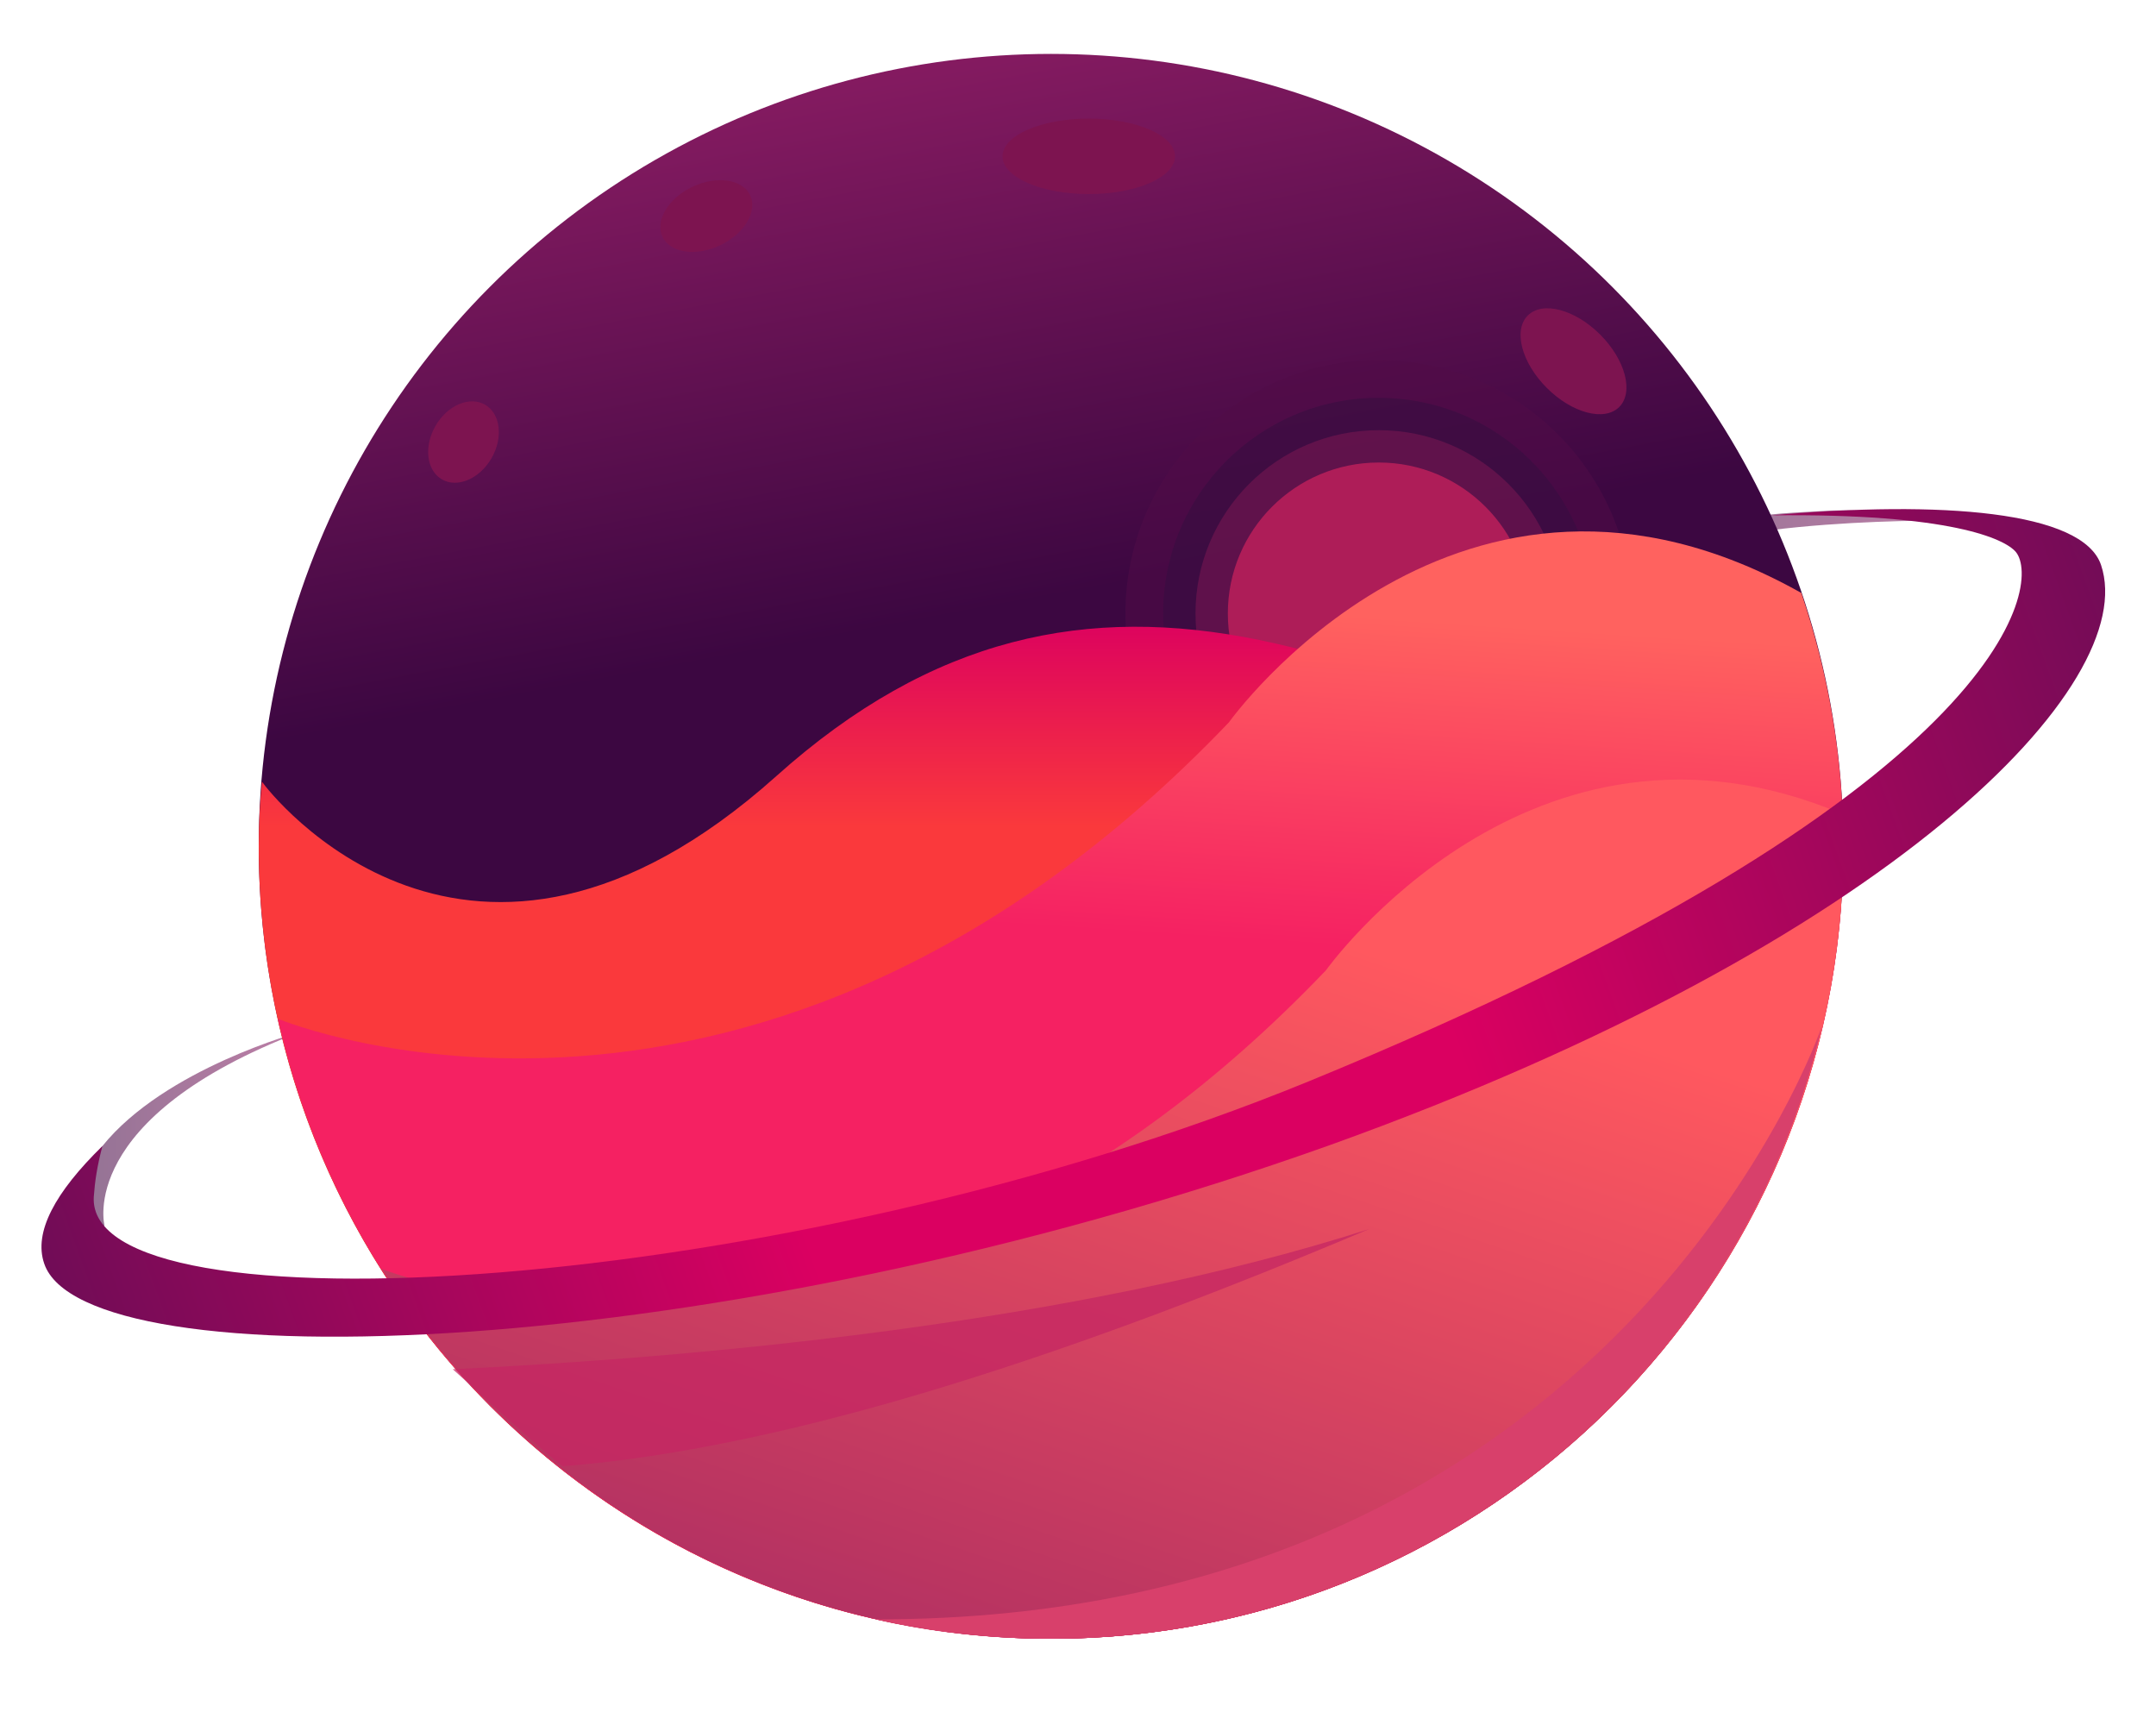 <?xml version="1.0" encoding="utf-8"?>
<!-- Generator: Adobe Illustrator 22.0.0, SVG Export Plug-In . SVG Version: 6.00 Build 0)  -->
<svg version="1.1" id="Слой_1"
	xmlns="http://www.w3.org/2000/svg"
	xmlns:xlink="http://www.w3.org/1999/xlink" x="0px" y="0px" viewBox="50 90 200 160" style="enable-background:new 0 0 293 298;" xml:space="preserve">
	<style type="text/css">
	.st0{fill:url(#SVGID_1_);}
	.st1{opacity:0.57;fill:url(#SVGID_2_);}
	.st2{opacity:0.57;fill:url(#SVGID_3_);}
	.st3{fill:url(#SVGID_4_);}
	.st4{opacity:0.52;fill:#510C48;}
	.st5{opacity:0.52;fill:#350F41;}
	.st6{opacity:0.52;fill:#801854;}
	.st7{fill:#AE1D58;}
	.st8{fill:url(#SVGID_5_);}
	.st9{fill:url(#SVGID_6_);}
	.st10{fill:url(#SVGID_7_);}
	.st11{fill:#7D1450;}
	.st12{fill:url(#SVGID_8_);}
	.st13{fill:#D8406B;}
	.st14{opacity:0.74;fill:#C52763;}
	</style>
	<g id="Планета">
		<radialGradient id="SVGID_1_" cx="144.333" cy="129.333" r="111.913" gradientUnits="userSpaceOnUse">
			<stop offset="0" style="stop-color:#750A40"/>
			<stop offset="1" style="stop-color:#070535"/>
		</radialGradient>
		<linearGradient id="SVGID_2_" gradientUnits="userSpaceOnUse" x1="200.875" y1="140.079" x2="231.72" y2="140.079">
			<stop offset="0" style="stop-color:#3C0741"/>
			<stop offset="1" style="stop-color:#8A1C63"/>
		</linearGradient>
		<path class="st1" d="M231.7,138.3c0,0-22.7-0.5-30.8,4.5c0,0,4.4-2.9,9.9-4.5c2.4-0.7,6.9-0.8,8.2-0.9c4.3-0.3,10.9,0.5,10.9,0.5
		L231.7,138.3z"/>
		<linearGradient id="SVGID_3_" gradientUnits="userSpaceOnUse" x1="56.139" y1="195.5" x2="77.875" y2="195.5">
			<stop offset="0" style="stop-color:#3C0741"/>
			<stop offset="1" style="stop-color:#8A1C63"/>
		</linearGradient>
		<path class="st2" d="M59.7,203.7c0,0-2.7-10,18.2-18c0,0-12.6,3.4-18.4,10.6s-2.4,8.9-2.4,8.9L59.7,203.7z"/>
		<linearGradient id="SVGID_4_" gradientUnits="userSpaceOnUse" x1="143.337" y1="146.218" x2="133.281" y2="92.403">
			<stop offset="0" style="stop-color:#3C0741"/>
			<stop offset="1" style="stop-color:#8A1C63"/>
		</linearGradient>
		<circle class="st3" cx="147.5" cy="168.5" r="73.5"/>
		<g>
			<circle class="st4" cx="177.9" cy="146.9" r="23.5"/>
			<circle class="st5" cx="177.9" cy="146.9" r="20"/>
			<circle class="st6" cx="177.9" cy="146.9" r="17"/>
			<circle class="st7" cx="177.9" cy="146.9" r="14"/>
		</g>
		<linearGradient id="SVGID_5_" gradientUnits="userSpaceOnUse" x1="147.399" y1="147.333" x2="147.399" y2="166.667">
			<stop offset="0" style="stop-color:#DC015F"/>
			<stop offset="1" style="stop-color:#FA393C"/>
		</linearGradient>
		<path class="st8" d="M220.8,173.7C179.6,150.4,151,136,122,162c-28.5,25.5-47.1,1.4-47.7,0.5c-0.2,2-0.3,4-0.3,6
		c0,40.6,32.9,73.5,73.5,73.5C186.4,242,218.1,211.8,220.8,173.7z"/>
		<linearGradient id="SVGID_6_" gradientUnits="userSpaceOnUse" x1="148.489" y1="176.112" x2="150.489" y2="145.445">
			<stop offset="0" style="stop-color:#F52162"/>
			<stop offset="1" style="stop-color:#FF625F"/>
		</linearGradient>
		<path class="st9" d="M75.8,184.5c7.3,32.9,36.6,57.5,71.7,57.5c40.6,0,73.5-32.9,73.5-73.5c0-8.2-1.4-16.1-3.9-23.5
		c-31.8-17.9-53.1,12-53.1,12C120.4,202.6,76.5,184.8,75.8,184.5z"/>
		<linearGradient id="SVGID_7_" gradientUnits="userSpaceOnUse" x1="160.515" y1="172.57" x2="133.848" y2="251.237">
			<stop offset="0" style="stop-color:#FF585F"/>
			<stop offset="1" style="stop-color:#AB2D62"/>
		</linearGradient>
		<path class="st10" d="M85.4,207.7c13,20.6,36,34.3,62.1,34.3c40.6,0,73.5-32.9,73.5-73.5c0-1,0-2-0.1-3C192,153.3,173,180,173,180
		C132,222.9,90.8,209.7,85.4,207.7z"/>
		<g>
			<g>
				<ellipse transform="matrix(0.5 -0.866 0.866 0.5 -66.949 146.04)" class="st11" cx="93" cy="131" rx="4" ry="3"/>
				<ellipse class="st11" cx="151" cy="104.5" rx="8" ry="3.5"/>
				<ellipse transform="matrix(0.904 -0.428 0.428 0.904 -35.971 60.033)" class="st11" cx="115.5" cy="110" rx="4.5" ry="3"/>

				<ellipse transform="matrix(0.707 -0.707 0.707 0.707 -29.921 174.765)" class="st11" cx="196" cy="123.5" rx="3.5" ry="6"/>
			</g>
		</g>
		<linearGradient id="SVGID_8_" gradientUnits="userSpaceOnUse" x1="47.53" y1="220.135" x2="259.267" y2="143.2">
			<stop offset="0" style="stop-color:#600E55"/>
			<stop offset="0.346" style="stop-color:#DB0061"/>
			<stop offset="0.624" style="stop-color:#DB0061"/>
			<stop offset="1" style="stop-color:#600E55"/>
		</linearGradient>
		<path class="st12" d="M244.9,142.4c-1.7-5-14.8-6-30.6-4.6c16.7-0.2,21.7,2.2,22.7,3.4c2.4,2.9-0.5,22.4-65.6,49.1
		C122.3,210.4,57.9,213.9,58.7,201c0.1-1.4,0.3-2.8,0.8-4.7c-4.4,4.3-6.4,8-5.4,10.9c3.7,11,61.9,9.5,119.3-11
		C225.7,177.4,248.6,153.4,244.9,142.4z"/>
		<path class="st13" d="M219,185.2c0,0-18.7,55.1-87.8,55c5.2,1.2,10.7,1.8,16.3,1.8C182.3,242,211.5,217.7,219,185.2L219,185.2z"/>
		<path class="st14" d="M177,204c-27.4,8.8-62.2,11.9-85,13c1.8,1.6,8.2,7.5,10.2,9C124,224.3,151,215,177,204"/>
	</g>
</svg>
